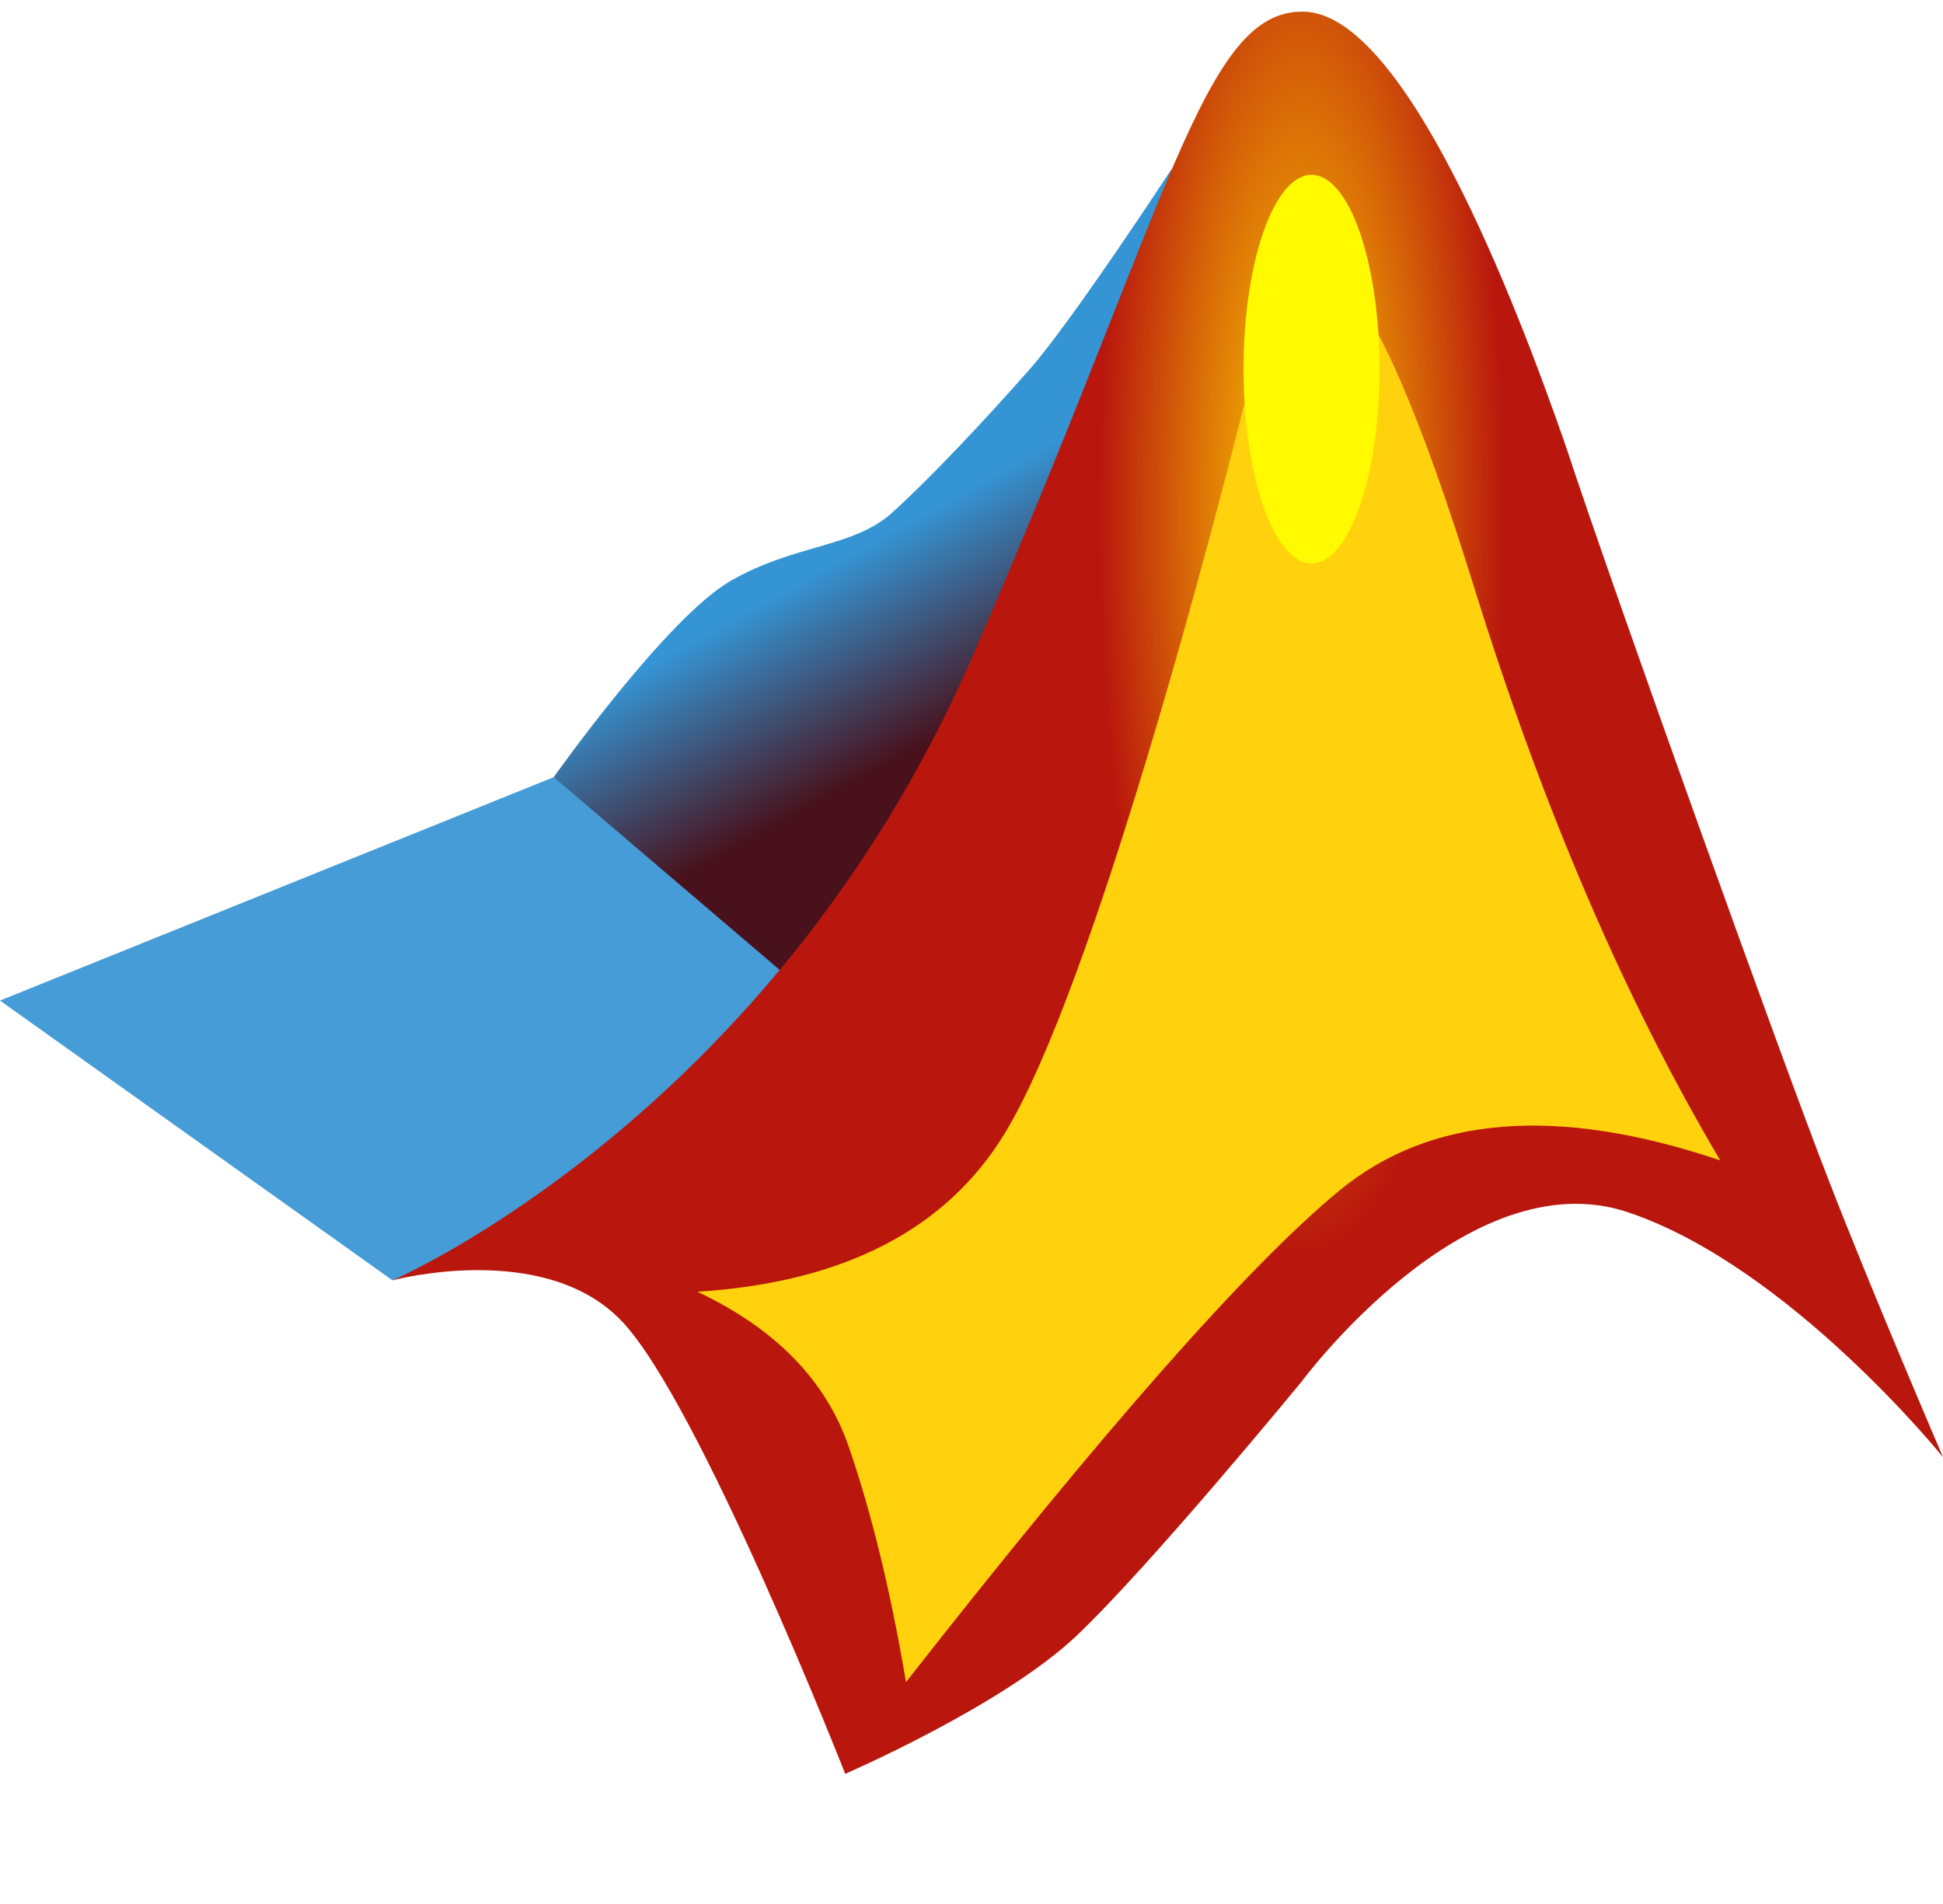 <?xml version="1.0" encoding="UTF-8" standalone="no"?>
<svg width="100px" height="98px" viewBox="0 0 100 98" version="1.1" xmlns="http://www.w3.org/2000/svg" xmlns:xlink="http://www.w3.org/1999/xlink">
    <!-- Generator: Sketch 47.1 (45422) - http://www.bohemiancoding.com/sketch -->
    <title>mat</title>
    <desc>Created with Sketch.</desc>
    <defs>
        <linearGradient x1="44.17%" y1="42.758%" x2="52.91%" y2="64.757%" id="linearGradient-1">
            <stop stop-color="#3594D3" offset="0%"></stop>
            <stop stop-color="#48111B" offset="100%"></stop>
        </linearGradient>
        <radialGradient cx="58.728%" cy="28.597%" fx="58.728%" fy="28.597%" r="13.105%" gradientTransform="translate(0.587,0.286),scale(1,0.88),rotate(180),scale(1,3.634),translate(-0.587,-0.286)" id="radialGradient-2">
            <stop stop-color="#FFD100" offset="0%"></stop>
            <stop stop-color="#B9170D" offset="100%"></stop>
        </radialGradient>
        <filter x="-34.2%" y="-24.6%" width="168.4%" height="149.3%" filterUnits="objectBoundingBox" id="filter-3">
            <feGaussianBlur stdDeviation="6" in="SourceGraphic"></feGaussianBlur>
        </filter>
        <filter x="-42.9%" y="-15.0%" width="185.7%" height="130.0%" filterUnits="objectBoundingBox" id="filter-4">
            <feGaussianBlur stdDeviation="1" in="SourceGraphic"></feGaussianBlur>
        </filter>
    </defs>
    <g id="Page-1" stroke="none" stroke-width="1" fill="none" fill-rule="evenodd">
        <g id="mat">
            <polygon id="XMLID_3_" fill="#469CD6" fill-rule="nonzero" points="0 51.5 28.5 40 52.1 52.2 20.2 65.9"></polygon>
            <path d="M28.5,40 C28.5,40 34.3,31.8 37.6,29.9 C40.9,28 43.9,28.2 45.9,26.4 C47.9,24.6 50.8,21.5 53,19 C55.2,16.5 60.3,8.7 60.3,8.7 L61.9,16.9 L46.9,55.7 L28.5,40 Z" id="XMLID_2_" fill="url(#linearGradient-1)" fill-rule="nonzero"></path>
            <path d="M20.2,65.9 C20.2,65.9 39.7,57.5 50,33.9 C60.3,10.3 61.9,0.5 67.1,0.6 C72.3,0.7 78,15.5 80.6,23 C83.1,30.6 91.9,55.1 94.1,60.7 C96.3,66.4 100,75 100,75 C100,75 92.1,65.2 83.8,62.4 C75.5,59.6 67,71.1 67,71.1 C67,71.1 59.2,80.6 55.4,84.2 C51.6,87.8 43.5,91.3 43.5,91.3 C43.5,91.3 36,72.2 32,68 C28,63.8 20.2,65.9 20.2,65.9 Z" id="XMLID_1_" fill="url(#radialGradient-2)" fill-rule="nonzero"></path>
            <path d="" id="Path-2" stroke="#979797"></path>
            <path d="M35.892,66.487 C39.913,68.384 42.513,71.051 43.693,74.491 C44.873,77.931 45.851,81.961 46.628,86.58 C56.8,73.596 64.229,65.167 68.914,61.294 C73.599,57.42 80.139,56.897 88.534,59.724 C83.613,51.413 79.379,41.545 75.834,30.12 C70.515,12.983 66.858,9.31 64.678,18.249 C62.497,27.189 56.259,50.845 51.73,58.306 C48.711,63.279 43.431,66.007 35.892,66.487 Z" id="Path-3" fill="#FFD20D" filter="url(#filter-3)"></path>
            <ellipse id="Oval" fill="#FFFA00" filter="url(#filter-4)" cx="67.5" cy="19" rx="3.5" ry="10"></ellipse>
        </g>
    </g>
</svg>